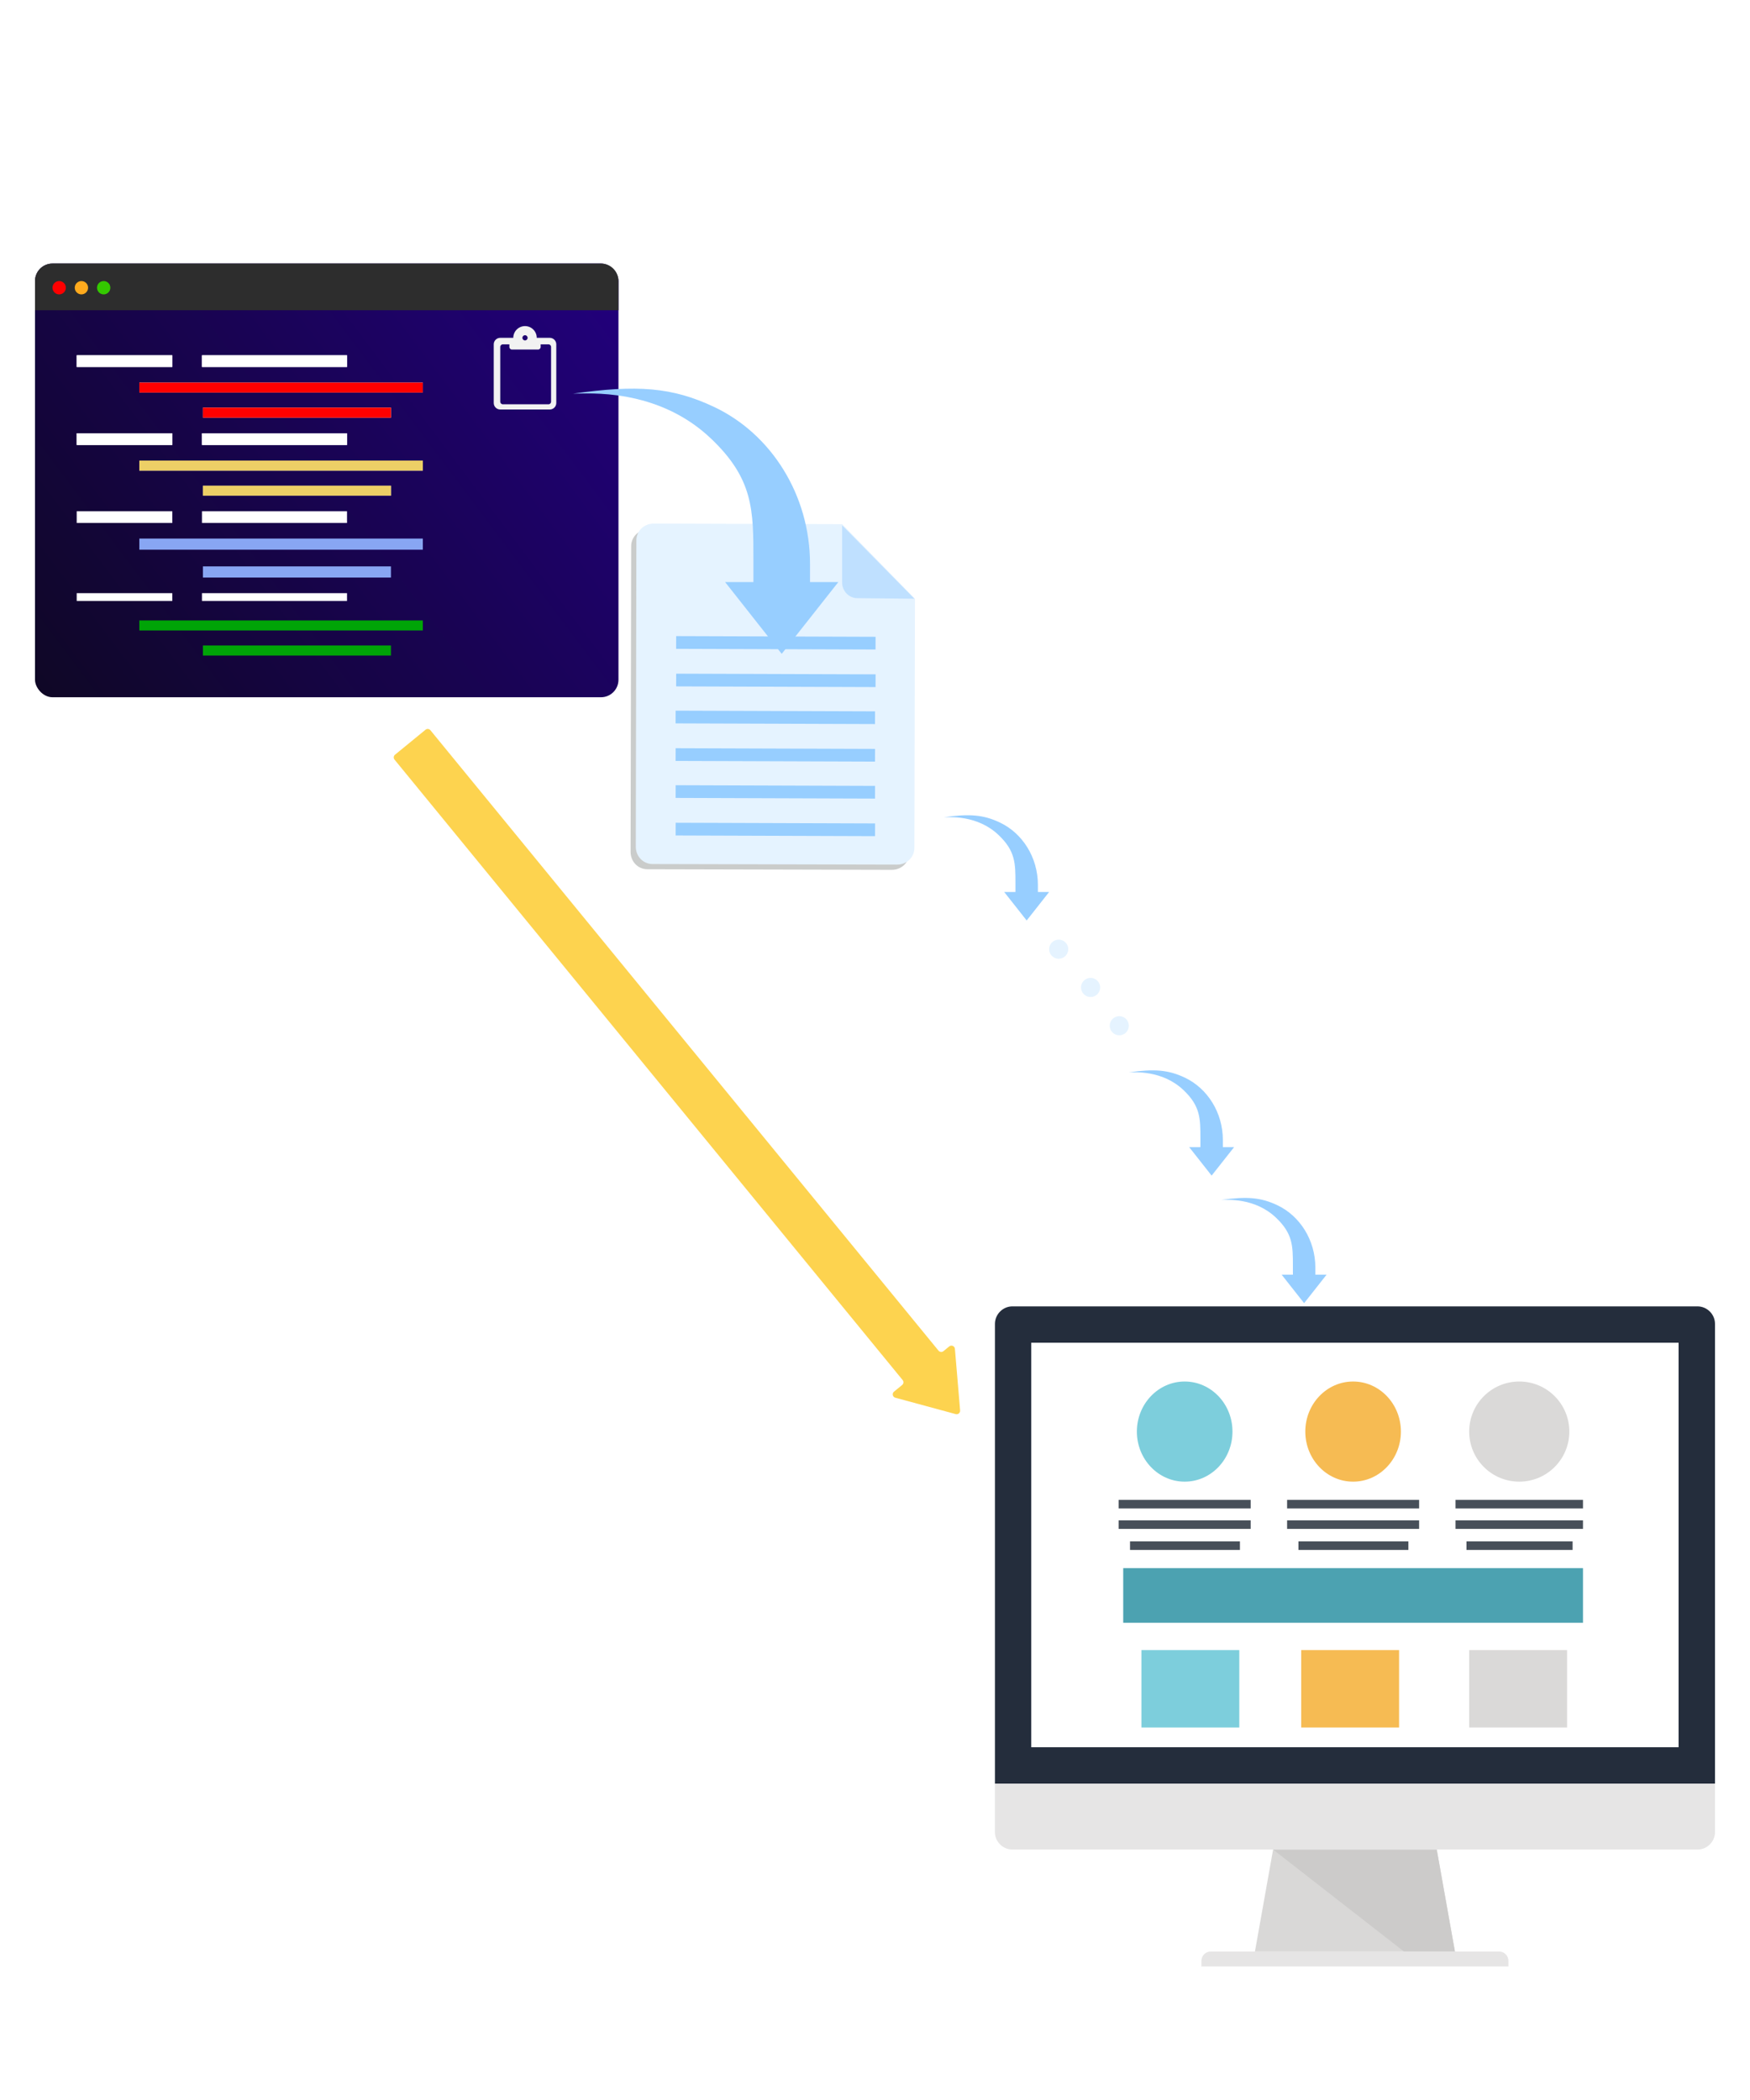 <svg width="500" height="600" viewBox="0 0 500 600" fill="none" xmlns="http://www.w3.org/2000/svg">
<g clip-path="url(#clip0_12756_1324)">
<g clip-path="url(#clip1_12756_1324)">
<path d="M259.937 172.553L259.772 243.731C259.772 246.374 257.625 248.521 254.817 248.521L184.96 248.355C182.317 248.355 180.171 246.209 180.171 243.401L180.336 156.038C180.336 153.395 182.483 151.249 185.29 151.249L239.128 151.414L259.937 172.553Z" fill="#CACCCB"/>
<path d="M261.423 171.066L261.258 242.245C261.258 244.887 259.111 247.034 256.304 247.034L186.446 246.869C183.804 246.869 181.657 244.722 181.657 241.915L181.822 154.386C181.822 151.744 183.969 149.597 186.776 149.597L240.615 149.762L261.423 171.066Z" fill="#E5F3FF"/>
<path d="M244.908 170.901L261.258 171.066L240.615 150.092V166.442C240.615 168.919 242.596 170.901 244.908 170.901Z" fill="#BFE0FF"/>
<path d="M193.19 181.748L193.177 185.381L250.153 185.576L250.166 181.942L193.19 181.748Z" fill="#97CEFF"/>
<path d="M193.195 192.478L193.182 196.111L250.158 196.306L250.171 192.672L193.195 192.478Z" fill="#97CEFF"/>
<path d="M193.036 203.047L193.023 206.68L249.999 206.875L250.012 203.242L193.036 203.047Z" fill="#97CEFF"/>
<path d="M193.041 213.775L193.028 217.408L250.004 217.603L250.017 213.97L193.041 213.775Z" fill="#97CEFF"/>
<path d="M193.044 224.343L193.031 227.976L250.007 228.171L250.019 224.538L193.044 224.343Z" fill="#97CEFF"/>
<path d="M193.049 235.072L193.036 238.706L250.012 238.9L250.024 235.267L193.049 235.072Z" fill="#97CEFF"/>
</g>
<path d="M490 509.609V378.257C490 375.514 487.745 373.247 484.971 373.247H289.27C286.525 373.247 284.268 375.514 284.268 378.257V509.609H490Z" fill="#242D3C"/>
<path d="M294.645 383.639H479.594V499.21H294.645V383.639Z" fill="white"/>
<path d="M415.694 557.577H358.554L363.743 528.445H410.496L415.694 557.577Z" fill="#D9D8D7"/>
<path d="M415.694 557.577L410.496 528.445H363.743L401.132 557.577H415.694Z" fill="#CCCBCA"/>
<path d="M430.976 561.857H343.264V560.252C343.264 559.57 343.507 558.883 344.035 558.358C344.562 557.841 345.262 557.577 345.925 557.577H428.3C428.981 557.577 429.68 557.84 430.205 558.358C430.71 558.883 430.976 559.57 430.976 560.252V561.857ZM490 509.609V523.45C490 526.201 487.737 528.446 484.973 528.446H289.276C286.537 528.446 284.259 526.201 284.259 523.45V509.609H490Z" fill="#E6E5E5"/>
<path d="M338.479 423.331C346.021 423.331 352.135 416.925 352.135 409.024C352.135 401.123 346.021 394.717 338.479 394.717C330.937 394.717 324.823 401.123 324.823 409.024C324.823 416.925 330.937 423.331 338.479 423.331Z" fill="#7DCEDC"/>
<path d="M319.62 428.533H357.338V430.972H319.62V428.533ZM319.62 434.386H357.338V436.825H319.62V434.386ZM322.863 440.401H354.266V442.84H322.863V440.401Z" fill="#474F59"/>
<path d="M386.602 423.331C394.144 423.331 400.258 416.925 400.258 409.024C400.258 401.123 394.144 394.717 386.602 394.717C379.059 394.717 372.945 401.123 372.945 409.024C372.945 416.925 379.059 423.331 386.602 423.331Z" fill="#F6BB53"/>
<path d="M367.743 428.533H405.46V430.972H367.743V428.533ZM367.743 434.386H405.46V436.825H367.743V434.386ZM370.985 440.401H402.388V442.84H370.985V440.401Z" fill="#474F59"/>
<path d="M434.074 423.331C441.975 423.331 448.381 416.925 448.381 409.024C448.381 401.123 441.975 394.717 434.074 394.717C426.172 394.717 419.767 401.123 419.767 409.024C419.767 416.925 426.172 423.331 434.074 423.331Z" fill="#DAD9D8"/>
<path d="M415.865 428.533H452.282V430.972H415.865V428.533ZM415.865 434.386H452.282V436.825H415.865V434.386ZM418.996 440.401H449.316V442.84H418.996V440.401Z" fill="#474F59"/>
<path d="M320.921 448.042H452.282V463.65H320.921V448.042Z" fill="#4CA2B1"/>
<path d="M419.767 471.453H447.73V493.563H419.767V471.453Z" fill="#DAD9D8"/>
<path d="M371.775 471.453H399.738V493.563H371.775V471.453Z" fill="#F6BB53"/>
<path d="M326.123 471.453H354.086V493.563H326.123V471.453Z" fill="#7DCEDC"/>
<g filter="url(#filter0_d_12756_1324)">
<rect x="10" y="75.298" width="166.706" height="123.918" rx="5" fill="url(#paint0_linear_12756_1324)"/>
<path d="M10 80.298C10 77.536 12.239 75.298 15 75.298H171.706C174.467 75.298 176.706 77.536 176.706 80.298V88.634H10V80.298Z" fill="#2D2D2D"/>
<circle cx="16.908" cy="82.206" r="1.907" fill="#FF0000"/>
<circle cx="23.264" cy="82.206" r="1.907" fill="#FFAA1D"/>
<circle cx="29.622" cy="82.206" r="1.907" fill="#34C900"/>
<path fill-rule="evenodd" clip-rule="evenodd" d="M153.354 96.522H157.078C158.106 96.522 158.94 97.355 158.94 98.383V115.139C158.94 116.167 158.106 117.001 157.078 117.001H142.929C141.9 117.001 141.067 116.167 141.067 115.139V98.383C141.067 97.355 141.9 96.522 142.929 96.522H146.652C146.652 94.671 148.152 93.17 150.003 93.17C151.854 93.17 153.354 94.671 153.354 96.522ZM154.471 99.128V98.383H156.706C157.117 98.383 157.45 98.717 157.45 99.128V114.767C157.45 115.178 157.117 115.511 156.706 115.511H143.673C143.262 115.511 142.929 115.178 142.929 114.767V99.128C142.929 98.717 143.262 98.383 143.673 98.383H145.535V99.128C145.535 99.539 145.868 99.873 146.28 99.873H153.727C154.138 99.873 154.471 99.539 154.471 99.128ZM150.748 96.522C150.748 96.933 150.415 97.266 150.003 97.266C149.592 97.266 149.259 96.933 149.259 96.522C149.259 96.11 149.592 95.777 150.003 95.777C150.415 95.777 150.748 96.11 150.748 96.522Z" fill="#F2F2F2"/>
</g>
<path d="M21.915 101.511H49.229V104.854H21.915V101.511Z" fill="white"/>
<path d="M57.706 101.511H99.148V104.854H57.706V101.511Z" fill="white"/>
<path d="M57.973 116.46H111.702V119.338H57.973V116.46ZM39.811 109.311H120.811V112.165H39.811V109.311Z" fill="white"/>
<path d="M21.915 123.794H49.229V127.137H21.915V123.794Z" fill="white"/>
<path d="M57.706 123.795H99.148V127.137H57.706V123.795Z" fill="white"/>
<path d="M57.973 138.772H111.702V141.621H57.973V138.772ZM39.811 131.594H120.811V134.468H39.811V131.594Z" fill="white"/>
<path d="M21.915 101.511H49.229V104.854H21.915V101.511Z" fill="white"/>
<path d="M57.706 101.511H99.148V104.854H57.706V101.511Z" fill="white"/>
<path d="M57.973 116.46H111.702V119.338H57.973V116.46ZM39.811 109.311H120.811V112.165H39.811V109.311Z" fill="#FF0000"/>
<path d="M21.915 123.794H49.229V127.137H21.915V123.794Z" fill="white"/>
<path d="M57.706 123.795H99.148V127.137H57.706V123.795Z" fill="white"/>
<path d="M57.973 138.772H111.702V141.621H57.973V138.772ZM39.811 131.594H120.811V134.468H39.811V131.594Z" fill="#E7BF35" fill-opacity="0.751"/>
<path d="M21.915 146.077H49.229V149.42H21.915V146.077Z" fill="white"/>
<path d="M57.706 146.077H99.148V149.419H57.706V146.077Z" fill="white"/>
<path d="M57.973 161.829H111.702V165.017H57.973V161.829ZM39.811 153.876H120.811V157.059H39.811V153.876Z" fill="#88A6F3"/>
<path d="M21.915 169.474H49.229V171.702H21.915V169.474Z" fill="white"/>
<path d="M57.706 169.474H99.148V171.702H57.706V169.474Z" fill="white"/>
<path d="M57.973 184.433H111.702V187.301H57.973V184.433ZM39.811 177.273H120.811V180.13H39.811V177.273Z" fill="#00A407"/>
<path d="M231.435 161.179C231.435 141.365 220.316 124.011 204.141 116.321C192.011 110.553 181.902 109.913 163.706 112.476C167.749 112.476 187.771 110.688 203.13 125.293C215.261 136.828 215.261 145.74 215.261 159.898V166.306H207.174L223.348 186.812L239.522 166.306H231.435V161.179Z" fill="#97CEFF"/>
<path d="M296.542 252.825C296.542 244.962 292.132 238.075 285.717 235.023C280.906 232.734 276.897 232.48 269.681 233.497C271.284 233.497 279.225 232.788 285.316 238.584C290.127 243.161 290.127 246.698 290.127 252.316V254.859H286.92L293.334 262.997L299.749 254.859H296.542V252.825Z" fill="#97CEFF"/>
<path d="M349.389 325.717C349.389 317.854 344.979 310.967 338.564 307.916C333.753 305.627 329.744 305.373 322.528 306.39C324.132 306.39 332.072 305.68 338.163 311.476C342.974 316.054 342.974 319.591 342.974 325.209V327.752H339.767L346.182 335.89L352.596 327.752H349.389V325.717Z" fill="#97CEFF"/>
<path d="M375.813 362.164C375.813 354.3 371.403 347.414 364.988 344.362C360.177 342.073 356.168 341.819 348.952 342.836C350.555 342.836 358.496 342.127 364.587 347.922C369.398 352.5 369.398 356.037 369.398 361.655V364.198H366.191L372.605 372.336L379.02 364.198H375.813V362.164Z" fill="#97CEFF"/>
<path d="M155.752 60.532H159.761C159.705 62.038 159.402 63.31 158.851 64.347C158.3 65.376 157.515 66.157 156.496 66.689C155.485 67.222 154.264 67.488 152.831 67.488C151.72 67.488 150.733 67.305 149.869 66.937C149.006 66.561 148.271 66.01 147.665 65.284C147.059 64.559 146.6 63.663 146.288 62.598C145.985 61.523 145.833 60.288 145.833 58.892V55.489C145.833 54.093 145.994 52.858 146.315 51.784C146.646 50.709 147.114 49.809 147.72 49.084C148.336 48.349 149.075 47.798 149.938 47.431C150.811 47.054 151.793 46.866 152.886 46.866C154.347 46.866 155.568 47.141 156.551 47.692C157.533 48.243 158.291 49.047 158.824 50.103C159.366 51.15 159.692 52.431 159.802 53.947H155.779C155.752 52.992 155.642 52.243 155.449 51.701C155.265 51.15 154.971 50.764 154.567 50.544C154.163 50.314 153.603 50.2 152.886 50.2C152.354 50.2 151.894 50.296 151.509 50.489C151.123 50.672 150.806 50.971 150.558 51.384C150.31 51.797 150.127 52.339 150.007 53.01C149.897 53.68 149.842 54.498 149.842 55.462V58.892C149.842 59.838 149.892 60.646 149.993 61.317C150.094 61.978 150.255 62.52 150.476 62.942C150.696 63.365 150.994 63.672 151.371 63.865C151.757 64.058 152.243 64.155 152.831 64.155C153.511 64.155 154.057 64.054 154.471 63.852C154.893 63.65 155.205 63.287 155.407 62.763C155.609 62.24 155.724 61.496 155.752 60.532Z" fill="white"/>
<path d="M161.225 60.27V59.264C161.225 58.098 161.362 57.065 161.638 56.164C161.923 55.264 162.327 54.511 162.85 53.905C163.374 53.29 164.003 52.826 164.738 52.514C165.481 52.193 166.313 52.032 167.231 52.032C168.159 52.032 168.99 52.193 169.724 52.514C170.468 52.826 171.102 53.29 171.626 53.905C172.158 54.511 172.567 55.264 172.852 56.164C173.136 57.065 173.279 58.098 173.279 59.264V60.27C173.279 61.427 173.136 62.456 172.852 63.356C172.567 64.256 172.158 65.013 171.626 65.629C171.102 66.244 170.473 66.708 169.738 67.02C169.004 67.332 168.177 67.488 167.259 67.488C166.34 67.488 165.509 67.332 164.765 67.02C164.03 66.708 163.397 66.244 162.864 65.629C162.331 65.013 161.923 64.256 161.638 63.356C161.362 62.456 161.225 61.427 161.225 60.27ZM165.082 59.264V60.27C165.082 60.959 165.128 61.556 165.22 62.061C165.321 62.566 165.463 62.984 165.647 63.314C165.84 63.645 166.069 63.888 166.336 64.044C166.602 64.201 166.91 64.279 167.259 64.279C167.608 64.279 167.92 64.201 168.195 64.044C168.471 63.888 168.696 63.645 168.87 63.314C169.054 62.984 169.187 62.566 169.27 62.061C169.362 61.556 169.408 60.959 169.408 60.27V59.264C169.408 58.594 169.357 58.006 169.256 57.501C169.155 56.986 169.013 56.569 168.829 56.247C168.645 55.917 168.416 55.669 168.14 55.503C167.874 55.329 167.571 55.242 167.231 55.242C166.891 55.242 166.588 55.329 166.322 55.503C166.065 55.669 165.84 55.917 165.647 56.247C165.463 56.569 165.321 56.986 165.22 57.501C165.128 58.006 165.082 58.594 165.082 59.264Z" fill="white"/>
<path d="M179.151 55.173V72.944H175.308V52.307H178.862L179.151 55.173ZM186.893 59.25V60.242C186.893 61.409 186.792 62.442 186.59 63.342C186.388 64.233 186.085 64.99 185.681 65.615C185.286 66.23 184.79 66.699 184.193 67.02C183.596 67.332 182.898 67.488 182.099 67.488C181.355 67.488 180.712 67.314 180.171 66.965C179.638 66.607 179.188 66.115 178.821 65.491C178.453 64.866 178.159 64.136 177.939 63.3C177.718 62.465 177.549 61.569 177.429 60.614V59.071C177.539 58.052 177.7 57.115 177.911 56.261C178.123 55.398 178.412 54.649 178.779 54.016C179.156 53.382 179.61 52.895 180.143 52.555C180.685 52.206 181.328 52.032 182.072 52.032C182.88 52.032 183.582 52.179 184.179 52.473C184.786 52.767 185.286 53.212 185.681 53.809C186.085 54.397 186.388 55.145 186.59 56.054C186.792 56.964 186.893 58.029 186.893 59.25ZM183.036 60.242V59.25C183.036 58.534 182.995 57.923 182.912 57.418C182.839 56.913 182.719 56.5 182.554 56.178C182.389 55.857 182.173 55.623 181.906 55.476C181.64 55.329 181.314 55.255 180.928 55.255C180.552 55.255 180.221 55.329 179.936 55.476C179.661 55.623 179.436 55.839 179.261 56.123C179.087 56.399 178.954 56.739 178.862 57.143C178.77 57.538 178.719 57.988 178.71 58.493V61.193C178.729 61.79 178.807 62.318 178.945 62.777C179.091 63.236 179.326 63.604 179.647 63.879C179.969 64.145 180.405 64.279 180.956 64.279C181.351 64.279 181.677 64.196 181.934 64.031C182.2 63.865 182.416 63.617 182.581 63.287C182.747 62.956 182.861 62.538 182.926 62.033C182.999 61.528 183.036 60.931 183.036 60.242Z" fill="white"/>
<path d="M192.421 65.505L195.535 52.307H199.557L194.653 69.445C194.543 69.821 194.391 70.225 194.198 70.657C194.006 71.098 193.748 71.511 193.427 71.897C193.115 72.292 192.72 72.613 192.242 72.861C191.765 73.109 191.191 73.233 190.52 73.233C190.18 73.233 189.905 73.21 189.694 73.164C189.492 73.127 189.234 73.063 188.922 72.971V69.968C189.005 69.968 189.083 69.968 189.156 69.968C189.239 69.977 189.317 69.982 189.391 69.982C189.822 69.982 190.167 69.922 190.424 69.803C190.681 69.693 190.888 69.518 191.044 69.279C191.209 69.04 191.347 68.742 191.457 68.384L192.421 65.505ZM191.622 52.307L193.937 62.998L194.46 67.351L191.857 67.599L187.49 52.307H191.622Z" fill="white"/>
<line x1="192.028" y1="47.464" x2="192.028" y2="39" stroke="white"/>
<line x1="200.563" y1="48.617" x2="204.795" y2="41.564" stroke="white"/>
<line x1="205.038" y1="54.053" x2="212.092" y2="51.231" stroke="white"/>
<path d="M245.62 129.953H241.378V126.494H245.62C246.209 126.494 246.688 126.361 247.058 126.095C247.438 125.829 247.713 125.464 247.884 124.999C248.055 124.524 248.14 123.993 248.14 123.404C248.14 122.806 248.05 122.251 247.87 121.739C247.699 121.217 247.428 120.794 247.058 120.471C246.698 120.149 246.218 119.987 245.62 119.987H242.716V137.257H238.559V116.528H245.62C247.016 116.528 248.216 116.822 249.222 117.411C250.228 117.999 250.997 118.81 251.529 119.845C252.07 120.87 252.34 122.047 252.34 123.376C252.34 124.714 252.07 125.877 251.529 126.864C250.997 127.841 250.228 128.601 249.222 129.142C248.216 129.683 247.016 129.953 245.62 129.953Z" fill="white"/>
<path d="M261.114 133.712V126.593C261.114 126.128 261.057 125.758 260.943 125.483C260.839 125.208 260.677 125.008 260.459 124.885C260.25 124.752 259.994 124.686 259.69 124.686C259.349 124.686 259.064 124.757 258.836 124.899C258.608 125.041 258.437 125.246 258.324 125.511C258.219 125.777 258.167 126.095 258.167 126.465H254.166C254.166 125.801 254.295 125.174 254.551 124.586C254.807 123.988 255.182 123.466 255.676 123.02C256.179 122.564 256.777 122.208 257.469 121.952C258.162 121.696 258.941 121.568 259.804 121.568C260.829 121.568 261.74 121.743 262.538 122.094C263.335 122.436 263.966 122.982 264.431 123.732C264.896 124.482 265.129 125.454 265.129 126.65V133.512C265.129 134.376 265.172 135.078 265.257 135.619C265.352 136.16 265.489 136.626 265.67 137.015V137.257H261.655C261.475 136.83 261.337 136.298 261.242 135.662C261.157 135.017 261.114 134.367 261.114 133.712ZM261.598 127.846L261.612 130.238H260.146C259.766 130.238 259.434 130.3 259.149 130.423C258.874 130.546 258.642 130.722 258.452 130.95C258.262 131.168 258.12 131.424 258.025 131.719C257.939 132.013 257.896 132.326 257.896 132.658C257.896 133.028 257.949 133.342 258.053 133.598C258.157 133.854 258.314 134.049 258.523 134.182C258.732 134.314 258.978 134.381 259.263 134.381C259.7 134.381 260.079 134.291 260.402 134.11C260.725 133.93 260.962 133.712 261.114 133.455C261.275 133.199 261.328 132.962 261.271 132.744L262.182 134.295C262.068 134.647 261.911 135.012 261.712 135.392C261.522 135.771 261.28 136.123 260.986 136.445C260.692 136.768 260.326 137.034 259.89 137.242C259.463 137.442 258.955 137.541 258.366 137.541C257.541 137.541 256.786 137.352 256.103 136.972C255.419 136.592 254.878 136.061 254.48 135.377C254.09 134.694 253.896 133.883 253.896 132.943C253.896 132.165 254.019 131.462 254.266 130.836C254.522 130.2 254.902 129.664 255.405 129.227C255.908 128.781 256.544 128.439 257.313 128.202C258.082 127.965 258.983 127.846 260.018 127.846H261.598Z" fill="white"/>
<path d="M274.472 133.1C274.472 132.834 274.382 132.597 274.202 132.388C274.021 132.179 273.737 131.965 273.347 131.747C272.958 131.519 272.441 131.268 271.796 130.992C271.093 130.708 270.472 130.414 269.931 130.11C269.39 129.806 268.929 129.469 268.55 129.099C268.179 128.729 267.899 128.306 267.71 127.832C267.52 127.357 267.425 126.816 267.425 126.209C267.425 125.554 267.544 124.951 267.781 124.401C268.028 123.841 268.379 123.352 268.834 122.934C269.29 122.507 269.845 122.175 270.5 121.938C271.164 121.691 271.91 121.568 272.735 121.568C273.893 121.568 274.885 121.772 275.711 122.18C276.546 122.579 277.187 123.138 277.633 123.86C278.079 124.581 278.302 125.421 278.302 126.38H274.316C274.316 126.038 274.263 125.734 274.159 125.469C274.055 125.193 273.884 124.98 273.646 124.828C273.419 124.676 273.11 124.6 272.721 124.6C272.436 124.6 272.18 124.662 271.952 124.785C271.734 124.909 271.558 125.075 271.425 125.284C271.302 125.483 271.24 125.72 271.24 125.995C271.24 126.204 271.283 126.389 271.369 126.551C271.463 126.712 271.611 126.869 271.81 127.02C272.009 127.172 272.275 127.334 272.607 127.504C272.949 127.666 273.366 127.846 273.86 128.045C274.885 128.425 275.725 128.833 276.38 129.27C277.044 129.706 277.538 130.219 277.861 130.807C278.183 131.386 278.345 132.103 278.345 132.957C278.345 133.641 278.212 134.262 277.946 134.822C277.69 135.382 277.315 135.866 276.821 136.274C276.328 136.683 275.735 136.996 275.042 137.214C274.358 137.432 273.594 137.541 272.75 137.541C271.506 137.541 270.457 137.295 269.603 136.801C268.749 136.308 268.104 135.676 267.667 134.908C267.23 134.129 267.012 133.323 267.012 132.487H270.799C270.818 133 270.913 133.403 271.084 133.698C271.264 133.982 271.506 134.182 271.81 134.295C272.114 134.409 272.451 134.466 272.821 134.466C273.191 134.466 273.495 134.419 273.732 134.324C273.979 134.22 274.164 134.063 274.287 133.854C274.41 133.636 274.472 133.384 274.472 133.1Z" fill="white"/>
<path d="M287.161 121.852V124.856H279.302V121.852H287.161ZM281.111 118.051H285.083V132.559C285.083 132.986 285.125 133.313 285.211 133.541C285.296 133.769 285.424 133.93 285.595 134.025C285.776 134.11 286.013 134.153 286.307 134.153C286.506 134.153 286.691 134.144 286.862 134.125C287.033 134.096 287.161 134.068 287.247 134.039V137.157C286.933 137.28 286.601 137.375 286.25 137.442C285.908 137.508 285.5 137.541 285.026 137.541C284.228 137.541 283.536 137.39 282.947 137.086C282.368 136.782 281.917 136.298 281.595 135.634C281.272 134.96 281.111 134.077 281.111 132.986V118.051Z" fill="white"/>
<path d="M295.152 137.541C294.099 137.541 293.164 137.38 292.347 137.057C291.541 136.735 290.857 136.27 290.297 135.662C289.737 135.045 289.31 134.3 289.016 133.427C288.722 132.554 288.575 131.557 288.575 130.437V129.17C288.575 127.917 288.717 126.821 289.002 125.881C289.287 124.932 289.69 124.135 290.212 123.49C290.734 122.844 291.375 122.365 292.134 122.052C292.903 121.729 293.771 121.568 294.739 121.568C295.707 121.568 296.557 121.729 297.288 122.052C298.028 122.365 298.64 122.84 299.124 123.475C299.608 124.102 299.974 124.88 300.22 125.81C300.467 126.74 300.591 127.822 300.591 129.056V130.879H290.269V128.074H296.675V127.718C296.675 127.092 296.609 126.57 296.476 126.152C296.343 125.725 296.134 125.407 295.85 125.198C295.565 124.989 295.185 124.885 294.711 124.885C294.312 124.885 293.975 124.966 293.7 125.127C293.425 125.288 293.206 125.54 293.045 125.881C292.884 126.223 292.765 126.669 292.689 127.22C292.613 127.761 292.575 128.411 292.575 129.17V130.437C292.575 131.149 292.637 131.747 292.76 132.231C292.884 132.706 293.064 133.095 293.301 133.399C293.548 133.693 293.847 133.906 294.198 134.039C294.549 134.163 294.958 134.224 295.423 134.224C296.125 134.224 296.756 134.101 297.316 133.854C297.886 133.598 298.37 133.251 298.768 132.815L300.363 135.235C300.088 135.596 299.708 135.956 299.224 136.317C298.74 136.678 298.161 136.972 297.487 137.2C296.813 137.428 296.035 137.541 295.152 137.541Z" fill="white"/>
<circle cx="302.482" cy="271.197" r="2.733" fill="#E5F3FF"/>
<circle cx="311.594" cy="282.131" r="2.733" fill="#E5F3FF"/>
<circle cx="319.794" cy="293.065" r="2.733" fill="#E5F3FF"/>
<path d="M380.013 307.872L383.174 317.211L386.306 307.872H390.847L385.266 321.069V328.6H381.066V321.069L375.486 307.872H380.013Z" fill="white"/>
<path d="M390.737 321.425V320.386C390.737 319.18 390.88 318.113 391.164 317.182C391.459 316.252 391.876 315.474 392.417 314.848C392.958 314.212 393.608 313.732 394.368 313.41C395.137 313.078 395.995 312.911 396.945 312.911C397.903 312.911 398.762 313.078 399.521 313.41C400.29 313.732 400.945 314.212 401.486 314.848C402.037 315.474 402.459 316.252 402.753 317.182C403.047 318.113 403.195 319.18 403.195 320.386V321.425C403.195 322.621 403.047 323.684 402.753 324.614C402.459 325.544 402.037 326.327 401.486 326.963C400.945 327.599 400.295 328.078 399.536 328.401C398.776 328.724 397.922 328.885 396.973 328.885C396.024 328.885 395.165 328.724 394.396 328.401C393.637 328.078 392.982 327.599 392.431 326.963C391.881 326.327 391.459 325.544 391.164 324.614C390.88 323.684 390.737 322.621 390.737 321.425ZM394.724 320.386V321.425C394.724 322.137 394.771 322.754 394.866 323.276C394.97 323.798 395.118 324.23 395.307 324.571C395.507 324.913 395.744 325.165 396.019 325.326C396.294 325.487 396.612 325.568 396.973 325.568C397.334 325.568 397.656 325.487 397.941 325.326C398.226 325.165 398.458 324.913 398.639 324.571C398.829 324.23 398.966 323.798 399.052 323.276C399.147 322.754 399.194 322.137 399.194 321.425V320.386C399.194 319.693 399.142 319.085 399.037 318.563C398.933 318.032 398.786 317.6 398.596 317.268C398.406 316.926 398.169 316.67 397.884 316.499C397.609 316.319 397.296 316.229 396.945 316.229C396.593 316.229 396.28 316.319 396.005 316.499C395.739 316.67 395.507 316.926 395.307 317.268C395.118 317.6 394.97 318.032 394.866 318.563C394.771 319.085 394.724 319.693 394.724 320.386Z" fill="white"/>
<path d="M412.723 324.899V313.196H416.724V328.6H412.965L412.723 324.899ZM413.179 321.724L414.289 321.696C414.289 322.73 414.189 323.689 413.99 324.571C413.791 325.445 413.492 326.204 413.093 326.849C412.695 327.495 412.196 327.998 411.598 328.358C411 328.71 410.293 328.885 409.477 328.885C408.851 328.885 408.272 328.781 407.74 328.572C407.218 328.354 406.767 328.017 406.388 327.561C406.008 327.096 405.709 326.503 405.491 325.782C405.282 325.051 405.177 324.173 405.177 323.148V313.196H409.178V323.19C409.178 323.608 409.216 323.969 409.292 324.272C409.368 324.567 409.472 324.809 409.605 324.999C409.738 325.188 409.895 325.326 410.075 325.411C410.255 325.487 410.459 325.525 410.687 325.525C411.314 325.525 411.807 325.364 412.168 325.041C412.538 324.709 412.799 324.258 412.951 323.689C413.103 323.11 413.179 322.455 413.179 321.724Z" fill="white"/>
<path d="M423.177 316.627V328.6H419.191V313.196H422.949L423.177 316.627ZM426.807 313.082L426.75 317.054C426.57 317.016 426.352 316.988 426.095 316.969C425.849 316.95 425.63 316.94 425.441 316.94C424.994 316.94 424.615 317.012 424.302 317.154C423.988 317.287 423.727 317.491 423.519 317.766C423.319 318.032 423.167 318.364 423.063 318.763C422.959 319.161 422.897 319.612 422.878 320.115L422.123 319.831C422.123 318.824 422.199 317.904 422.351 317.069C422.512 316.224 422.75 315.493 423.063 314.876C423.376 314.25 423.751 313.766 424.188 313.424C424.634 313.082 425.137 312.911 425.697 312.911C425.887 312.911 426.086 312.93 426.295 312.968C426.513 312.997 426.684 313.035 426.807 313.082Z" fill="white"/>
<path d="M434.233 321.425V320.386C434.233 319.18 434.375 318.113 434.66 317.182C434.954 316.252 435.372 315.474 435.913 314.848C436.454 314.212 437.104 313.732 437.863 313.41C438.632 313.078 439.491 312.911 440.44 312.911C441.399 312.911 442.258 313.078 443.017 313.41C443.786 313.732 444.441 314.212 444.982 314.848C445.532 315.474 445.954 316.252 446.249 317.182C446.543 318.113 446.69 319.18 446.69 320.386V321.425C446.69 322.621 446.543 323.684 446.249 324.614C445.954 325.544 445.532 326.327 444.982 326.963C444.441 327.599 443.79 328.078 443.031 328.401C442.272 328.724 441.418 328.885 440.468 328.885C439.519 328.885 438.66 328.724 437.892 328.401C437.132 328.078 436.477 327.599 435.927 326.963C435.376 326.327 434.954 325.544 434.66 324.614C434.375 323.684 434.233 322.621 434.233 321.425ZM438.219 320.386V321.425C438.219 322.137 438.266 322.754 438.361 323.276C438.466 323.798 438.613 324.23 438.803 324.571C439.002 324.913 439.239 325.165 439.515 325.326C439.79 325.487 440.108 325.568 440.468 325.568C440.829 325.568 441.152 325.487 441.437 325.326C441.721 325.165 441.954 324.913 442.134 324.571C442.324 324.23 442.462 323.798 442.547 323.276C442.642 322.754 442.689 322.137 442.689 321.425V320.386C442.689 319.693 442.637 319.085 442.533 318.563C442.428 318.032 442.281 317.6 442.091 317.268C441.902 316.926 441.664 316.67 441.38 316.499C441.104 316.319 440.791 316.229 440.44 316.229C440.089 316.229 439.776 316.319 439.5 316.499C439.235 316.67 439.002 316.926 438.803 317.268C438.613 317.6 438.466 318.032 438.361 318.563C438.266 319.085 438.219 319.693 438.219 320.386Z" fill="white"/>
<path d="M452.389 324.543L455.079 313.196H457.585L456.973 317.809L454.325 328.6H452.232L452.389 324.543ZM451.62 313.196L453.456 324.514L453.442 328.6H450.993L447.79 313.196H451.62ZM459.607 324.329L461.386 313.196H465.245L462.027 328.6H459.578L459.607 324.329ZM457.927 313.196L460.618 324.458L460.803 328.6H458.71L456.062 317.837L455.464 313.196H457.927Z" fill="white"/>
<path d="M470.73 316.485V328.6H466.729V313.196H470.473L470.73 316.485ZM470.132 320.372L469.064 320.4C469.045 319.242 469.154 318.203 469.391 317.282C469.638 316.362 469.985 315.578 470.431 314.933C470.886 314.278 471.427 313.78 472.054 313.438C472.69 313.087 473.397 312.911 474.175 312.911C474.773 312.911 475.319 313.016 475.812 313.225C476.315 313.433 476.747 313.766 477.108 314.221C477.469 314.677 477.749 315.284 477.948 316.044C478.147 316.793 478.247 317.714 478.247 318.806V328.6H474.246V318.777C474.246 318.113 474.18 317.6 474.047 317.239C473.914 316.869 473.715 316.613 473.449 316.471C473.183 316.319 472.851 316.243 472.452 316.243C472.073 316.243 471.736 316.352 471.442 316.57C471.147 316.779 470.901 317.069 470.701 317.439C470.511 317.809 470.364 318.246 470.26 318.749C470.165 319.252 470.122 319.793 470.132 320.372Z" fill="white"/>
<path d="M390.756 359.167L393.446 347.82H395.952L395.34 352.433L392.692 363.225H390.599L390.756 359.167ZM389.987 347.82L391.823 359.139L391.809 363.225H389.36L386.157 347.82H389.987ZM397.974 358.953L399.753 347.82H403.611L400.394 363.225H397.945L397.974 358.953ZM396.294 347.82L398.984 359.082L399.17 363.225H397.077L394.429 352.461L393.831 347.82H396.294Z" fill="white"/>
<path d="M411.389 363.509C410.335 363.509 409.4 363.348 408.584 363.025C407.777 362.703 407.094 362.237 406.534 361.63C405.974 361.013 405.547 360.268 405.253 359.395C404.958 358.522 404.811 357.525 404.811 356.405V355.138C404.811 353.885 404.954 352.789 405.238 351.849C405.523 350.9 405.927 350.103 406.449 349.457C406.971 348.812 407.611 348.333 408.371 348.02C409.139 347.697 410.008 347.536 410.976 347.536C411.944 347.536 412.793 347.697 413.524 348.02C414.265 348.333 414.877 348.807 415.361 349.443C415.845 350.07 416.21 350.848 416.457 351.778C416.704 352.708 416.827 353.79 416.827 355.024V356.846H406.506V354.042H412.912V353.686C412.912 353.059 412.846 352.537 412.713 352.12C412.58 351.693 412.371 351.375 412.086 351.166C411.802 350.957 411.422 350.853 410.947 350.853C410.549 350.853 410.212 350.933 409.937 351.095C409.661 351.256 409.443 351.508 409.282 351.849C409.12 352.191 409.002 352.637 408.926 353.188C408.85 353.729 408.812 354.379 408.812 355.138V356.405C408.812 357.117 408.874 357.715 408.997 358.199C409.12 358.674 409.301 359.063 409.538 359.366C409.785 359.661 410.084 359.874 410.435 360.007C410.786 360.13 411.194 360.192 411.659 360.192C412.362 360.192 412.993 360.069 413.553 359.822C414.122 359.566 414.606 359.219 415.005 358.783L416.599 361.203C416.324 361.564 415.945 361.924 415.46 362.285C414.976 362.646 414.397 362.94 413.724 363.168C413.05 363.395 412.271 363.509 411.389 363.509Z" fill="white"/>
<path d="M418.71 341.357H422.683V359.651L422.398 363.225H418.71V341.357ZM430.684 355.01V356.021C430.684 357.274 430.584 358.365 430.385 359.295C430.195 360.225 429.896 361.004 429.488 361.63C429.089 362.256 428.577 362.726 427.95 363.039C427.324 363.353 426.583 363.509 425.729 363.509C424.96 363.509 424.301 363.329 423.75 362.968C423.2 362.598 422.735 362.09 422.355 361.445C421.985 360.79 421.681 360.026 421.444 359.153C421.216 358.27 421.05 357.307 420.946 356.263V354.768C421.041 353.743 421.202 352.789 421.43 351.906C421.667 351.024 421.971 350.26 422.341 349.614C422.711 348.959 423.171 348.451 423.722 348.091C424.282 347.721 424.941 347.536 425.701 347.536C426.574 347.536 427.324 347.697 427.95 348.02C428.577 348.333 429.089 348.803 429.488 349.429C429.896 350.055 430.195 350.838 430.385 351.778C430.584 352.708 430.684 353.786 430.684 355.01ZM426.712 356.021V355.01C426.712 354.298 426.683 353.686 426.626 353.173C426.569 352.661 426.465 352.234 426.313 351.892C426.161 351.55 425.943 351.294 425.658 351.123C425.383 350.952 425.017 350.867 424.562 350.867C424.154 350.867 423.812 350.948 423.537 351.109C423.262 351.261 423.024 351.489 422.825 351.792C422.635 352.087 422.493 352.438 422.398 352.846C422.312 353.245 422.265 353.686 422.255 354.17V356.861C422.265 357.516 422.346 358.095 422.498 358.598C422.649 359.101 422.891 359.49 423.224 359.765C423.565 360.04 424.021 360.178 424.59 360.178C425.036 360.178 425.397 360.102 425.672 359.95C425.948 359.798 426.161 359.556 426.313 359.224C426.474 358.892 426.579 358.465 426.626 357.943C426.683 357.411 426.712 356.771 426.712 356.021Z" fill="white"/>
<path d="M445.769 359.68V352.561C445.769 352.096 445.712 351.726 445.598 351.451C445.493 351.175 445.332 350.976 445.114 350.853C444.905 350.72 444.649 350.653 444.345 350.653C444.003 350.653 443.718 350.725 443.491 350.867C443.263 351.009 443.092 351.213 442.978 351.479C442.874 351.745 442.821 352.063 442.821 352.433H438.821C438.821 351.769 438.949 351.142 439.205 350.554C439.462 349.956 439.836 349.434 440.33 348.988C440.833 348.532 441.431 348.176 442.124 347.92C442.817 347.664 443.595 347.536 444.459 347.536C445.484 347.536 446.395 347.711 447.192 348.062C447.989 348.404 448.621 348.95 449.086 349.7C449.551 350.449 449.783 351.422 449.783 352.618V359.48C449.783 360.344 449.826 361.046 449.911 361.587C450.006 362.128 450.144 362.593 450.324 362.983V363.225H446.31C446.129 362.797 445.992 362.266 445.897 361.63C445.811 360.985 445.769 360.334 445.769 359.68ZM446.253 353.814L446.267 356.206H444.8C444.421 356.206 444.089 356.267 443.804 356.391C443.529 356.514 443.296 356.69 443.106 356.918C442.916 357.136 442.774 357.392 442.679 357.686C442.594 357.981 442.551 358.294 442.551 358.626C442.551 358.996 442.603 359.309 442.708 359.566C442.812 359.822 442.969 360.017 443.177 360.149C443.386 360.282 443.633 360.349 443.918 360.349C444.354 360.349 444.734 360.259 445.057 360.078C445.379 359.898 445.617 359.68 445.769 359.423C445.93 359.167 445.982 358.93 445.925 358.711L446.836 360.263C446.722 360.614 446.566 360.98 446.366 361.36C446.177 361.739 445.935 362.09 445.64 362.413C445.346 362.736 444.981 363.002 444.544 363.21C444.117 363.41 443.609 363.509 443.021 363.509C442.195 363.509 441.441 363.319 440.757 362.94C440.074 362.56 439.533 362.029 439.134 361.345C438.745 360.662 438.55 359.85 438.55 358.911C438.55 358.133 438.674 357.43 438.921 356.804C439.177 356.168 439.557 355.632 440.06 355.195C440.563 354.749 441.198 354.407 441.967 354.17C442.736 353.933 443.638 353.814 444.672 353.814H446.253Z" fill="white"/>
<path d="M456.279 350.782V369.147H452.307V347.82H455.98L456.279 350.782ZM464.28 354.996V356.021C464.28 357.226 464.176 358.294 463.967 359.224C463.758 360.145 463.445 360.928 463.028 361.573C462.619 362.209 462.107 362.693 461.49 363.025C460.873 363.348 460.152 363.509 459.326 363.509C458.557 363.509 457.893 363.329 457.333 362.968C456.782 362.598 456.317 362.09 455.938 361.445C455.558 360.8 455.254 360.045 455.026 359.181C454.799 358.318 454.623 357.392 454.5 356.405V354.811C454.614 353.757 454.78 352.789 454.998 351.906C455.216 351.014 455.515 350.241 455.895 349.586C456.284 348.931 456.754 348.428 457.304 348.077C457.864 347.716 458.529 347.536 459.298 347.536C460.133 347.536 460.859 347.687 461.476 347.991C462.102 348.295 462.619 348.755 463.028 349.372C463.445 349.98 463.758 350.753 463.967 351.693C464.176 352.632 464.28 353.733 464.28 354.996ZM460.294 356.021V354.996C460.294 354.255 460.251 353.624 460.166 353.102C460.09 352.58 459.967 352.153 459.796 351.821C459.625 351.489 459.402 351.247 459.127 351.095C458.851 350.943 458.515 350.867 458.116 350.867C457.727 350.867 457.385 350.943 457.091 351.095C456.806 351.247 456.574 351.47 456.393 351.764C456.213 352.049 456.075 352.4 455.98 352.817C455.885 353.226 455.833 353.691 455.824 354.213V357.003C455.843 357.62 455.923 358.166 456.066 358.64C456.218 359.115 456.46 359.494 456.792 359.779C457.124 360.054 457.575 360.192 458.144 360.192C458.552 360.192 458.889 360.107 459.155 359.936C459.43 359.765 459.653 359.509 459.824 359.167C459.995 358.825 460.114 358.394 460.18 357.871C460.256 357.349 460.294 356.733 460.294 356.021Z" fill="white"/>
<path d="M470.278 350.782V369.147H466.306V347.82H469.979L470.278 350.782ZM478.279 354.996V356.021C478.279 357.226 478.175 358.294 477.966 359.224C477.757 360.145 477.444 360.928 477.026 361.573C476.618 362.209 476.106 362.693 475.489 363.025C474.872 363.348 474.151 363.509 473.325 363.509C472.556 363.509 471.892 363.329 471.332 362.968C470.781 362.598 470.316 362.09 469.936 361.445C469.557 360.8 469.253 360.045 469.025 359.181C468.798 358.318 468.622 357.392 468.499 356.405V354.811C468.612 353.757 468.779 352.789 468.997 351.906C469.215 351.014 469.514 350.241 469.894 349.586C470.283 348.931 470.753 348.428 471.303 348.077C471.863 347.716 472.528 347.536 473.296 347.536C474.132 347.536 474.858 347.687 475.475 347.991C476.101 348.295 476.618 348.755 477.026 349.372C477.444 349.98 477.757 350.753 477.966 351.693C478.175 352.632 478.279 353.733 478.279 354.996ZM474.293 356.021V354.996C474.293 354.255 474.25 353.624 474.165 353.102C474.089 352.58 473.966 352.153 473.795 351.821C473.624 351.489 473.401 351.247 473.126 351.095C472.85 350.943 472.513 350.867 472.115 350.867C471.726 350.867 471.384 350.943 471.09 351.095C470.805 351.247 470.572 351.47 470.392 351.764C470.212 352.049 470.074 352.4 469.979 352.817C469.884 353.226 469.832 353.691 469.823 354.213V357.003C469.842 357.62 469.922 358.166 470.065 358.64C470.216 359.115 470.458 359.494 470.791 359.779C471.123 360.054 471.574 360.192 472.143 360.192C472.551 360.192 472.888 360.107 473.154 359.936C473.429 359.765 473.652 359.509 473.823 359.167C473.994 358.825 474.113 358.394 474.179 357.871C474.255 357.349 474.293 356.733 474.293 356.021Z" fill="white"/>
<path d="M24.84 405.014V408.782H14.983V405.014H24.84ZM16.4 386.11V408.782H11.837V386.11H16.4ZM23.516 395.297V398.957H14.983V395.297H23.516ZM24.809 386.11V389.894H14.983V386.11H24.809Z" fill="white"/>
<path d="M31.088 395.531V408.782H26.713V391.934H30.808L31.088 395.531ZM30.434 399.782L29.266 399.813C29.246 398.546 29.365 397.41 29.625 396.403C29.895 395.396 30.273 394.539 30.761 393.833C31.26 393.117 31.851 392.572 32.536 392.198C33.232 391.814 34.005 391.622 34.857 391.622C35.511 391.622 36.108 391.737 36.647 391.965C37.197 392.193 37.67 392.557 38.064 393.055C38.459 393.553 38.765 394.218 38.983 395.048C39.201 395.868 39.31 396.875 39.31 398.069V408.782H34.934V398.038C34.934 397.311 34.862 396.751 34.717 396.356C34.571 395.951 34.353 395.671 34.062 395.515C33.772 395.349 33.408 395.266 32.972 395.266C32.557 395.266 32.189 395.385 31.867 395.624C31.545 395.853 31.275 396.169 31.057 396.574C30.849 396.979 30.689 397.456 30.574 398.007C30.471 398.557 30.424 399.149 30.434 399.782Z" fill="white"/>
<path d="M50.183 405.061V384.864H54.559V408.782L50.604 408.798L50.183 405.061ZM41.448 400.95V399.829C41.448 398.458 41.562 397.259 41.79 396.232C42.029 395.204 42.382 394.347 42.849 393.662C43.316 392.977 43.887 392.468 44.562 392.136C45.247 391.794 46.031 391.622 46.913 391.622C47.713 391.622 48.413 391.825 49.016 392.23C49.628 392.624 50.147 393.179 50.573 393.896C50.998 394.612 51.341 395.458 51.6 396.434C51.86 397.41 52.042 398.479 52.145 399.642V401.261C52.021 402.362 51.829 403.389 51.569 404.344C51.32 405.299 50.977 406.13 50.541 406.836C50.116 407.542 49.602 408.097 49 408.502C48.398 408.896 47.697 409.094 46.898 409.094C46.015 409.094 45.232 408.917 44.547 408.564C43.872 408.211 43.301 407.692 42.834 407.007C42.377 406.312 42.029 405.46 41.79 404.453C41.562 403.436 41.448 402.268 41.448 400.95ZM45.808 399.829V400.95C45.808 401.739 45.844 402.419 45.917 402.99C46 403.55 46.13 404.012 46.306 404.375C46.493 404.728 46.737 404.993 47.038 405.17C47.339 405.336 47.713 405.419 48.159 405.419C48.74 405.419 49.213 405.273 49.576 404.983C49.939 404.682 50.209 404.272 50.386 403.753C50.573 403.223 50.676 402.616 50.697 401.931V398.988C50.676 398.417 50.609 397.903 50.495 397.446C50.381 396.989 50.22 396.6 50.012 396.278C49.804 395.956 49.545 395.707 49.233 395.531C48.932 395.354 48.58 395.266 48.175 395.266C47.739 395.266 47.365 395.354 47.053 395.531C46.752 395.707 46.514 395.982 46.337 396.356C46.161 396.719 46.026 397.192 45.932 397.773C45.849 398.344 45.808 399.029 45.808 399.829Z" fill="white"/>
<path d="M71.588 391.934V395.219H62.992V391.934H71.588ZM64.97 387.776H69.314V403.644C69.314 404.111 69.361 404.469 69.454 404.718C69.548 404.967 69.688 405.144 69.875 405.247C70.072 405.341 70.331 405.388 70.653 405.388C70.871 405.388 71.074 405.377 71.26 405.356C71.447 405.325 71.588 405.294 71.681 405.263V408.673C71.338 408.808 70.975 408.912 70.591 408.985C70.217 409.057 69.771 409.094 69.252 409.094C68.38 409.094 67.622 408.928 66.978 408.595C66.345 408.263 65.852 407.734 65.499 407.007C65.146 406.27 64.97 405.305 64.97 404.111V387.776Z" fill="white"/>
<path d="M72.573 400.934V399.797C72.573 398.479 72.729 397.311 73.04 396.294C73.362 395.276 73.819 394.425 74.41 393.74C75.002 393.045 75.713 392.52 76.544 392.167C77.385 391.804 78.324 391.622 79.362 391.622C80.41 391.622 81.35 391.804 82.18 392.167C83.021 392.52 83.738 393.045 84.329 393.74C84.931 394.425 85.393 395.276 85.715 396.294C86.037 397.311 86.198 398.479 86.198 399.797V400.934C86.198 402.242 86.037 403.405 85.715 404.422C85.393 405.44 84.931 406.296 84.329 406.991C83.738 407.687 83.027 408.211 82.196 408.564C81.366 408.917 80.431 409.094 79.393 409.094C78.355 409.094 77.416 408.917 76.575 408.564C75.744 408.211 75.028 407.687 74.426 406.991C73.824 406.296 73.362 405.44 73.04 404.422C72.729 403.405 72.573 402.242 72.573 400.934ZM76.933 399.797V400.934C76.933 401.713 76.985 402.387 77.089 402.958C77.203 403.529 77.364 404.002 77.571 404.375C77.789 404.749 78.049 405.024 78.35 405.201C78.651 405.377 78.999 405.465 79.393 405.465C79.788 405.465 80.141 405.377 80.452 405.201C80.763 405.024 81.018 404.749 81.215 404.375C81.423 404.002 81.573 403.529 81.667 402.958C81.77 402.387 81.822 401.713 81.822 400.934V399.797C81.822 399.04 81.765 398.375 81.651 397.804C81.537 397.223 81.376 396.751 81.168 396.387C80.961 396.014 80.701 395.733 80.39 395.546C80.089 395.349 79.746 395.251 79.362 395.251C78.978 395.251 78.635 395.349 78.334 395.546C78.044 395.733 77.789 396.014 77.571 396.387C77.364 396.751 77.203 397.223 77.089 397.804C76.985 398.375 76.933 399.04 76.933 399.797Z" fill="white"/>
<path d="M102.136 409.094C100.984 409.094 99.962 408.917 99.069 408.564C98.186 408.211 97.439 407.703 96.826 407.038C96.214 406.363 95.747 405.549 95.425 404.593C95.103 403.638 94.942 402.548 94.942 401.323V399.938C94.942 398.567 95.098 397.368 95.409 396.341C95.721 395.302 96.162 394.43 96.733 393.724C97.304 393.019 98.005 392.494 98.835 392.152C99.676 391.799 100.626 391.622 101.685 391.622C102.744 391.622 103.673 391.799 104.472 392.152C105.282 392.494 105.951 393.013 106.481 393.709C107.01 394.394 107.41 395.245 107.68 396.263C107.95 397.28 108.085 398.463 108.085 399.813V401.806H96.795V398.739H103.803V398.349C103.803 397.664 103.73 397.093 103.585 396.636C103.439 396.169 103.211 395.821 102.899 395.593C102.588 395.365 102.173 395.251 101.654 395.251C101.218 395.251 100.849 395.339 100.548 395.515C100.247 395.692 100.008 395.967 99.832 396.341C99.655 396.714 99.526 397.202 99.442 397.804C99.359 398.396 99.318 399.107 99.318 399.938V401.323C99.318 402.102 99.385 402.756 99.52 403.285C99.655 403.804 99.853 404.23 100.112 404.562C100.382 404.884 100.709 405.118 101.093 405.263C101.477 405.398 101.924 405.465 102.432 405.465C103.2 405.465 103.891 405.331 104.503 405.061C105.126 404.78 105.656 404.401 106.092 403.924L107.836 406.571C107.535 406.966 107.119 407.36 106.59 407.754C106.06 408.149 105.427 408.471 104.69 408.72C103.953 408.969 103.102 409.094 102.136 409.094Z" fill="white"/>
<path d="M114.411 395.531V408.782H110.036V391.934H114.131L114.411 395.531ZM113.757 399.782L112.589 399.813C112.569 398.546 112.688 397.41 112.947 396.403C113.217 395.396 113.596 394.539 114.084 393.833C114.582 393.117 115.174 392.572 115.859 392.198C116.555 391.814 117.328 391.622 118.18 391.622C118.834 391.622 119.43 391.737 119.97 391.965C120.52 392.193 120.993 392.557 121.387 393.055C121.782 393.553 122.088 394.218 122.306 395.048C122.524 395.868 122.633 396.875 122.633 398.069V408.782H118.257V398.038C118.257 397.311 118.185 396.751 118.039 396.356C117.894 395.951 117.676 395.671 117.385 395.515C117.095 395.349 116.731 395.266 116.295 395.266C115.88 395.266 115.512 395.385 115.19 395.624C114.868 395.853 114.598 396.169 114.38 396.574C114.172 396.979 114.012 397.456 113.897 398.007C113.794 398.557 113.747 399.149 113.757 399.782Z" fill="white"/>
<path d="M133.506 405.061V384.864H137.882V408.782L133.927 408.798L133.506 405.061ZM124.771 400.95V399.829C124.771 398.458 124.885 397.259 125.113 396.232C125.352 395.204 125.705 394.347 126.172 393.662C126.639 392.977 127.21 392.468 127.885 392.136C128.57 391.794 129.354 391.622 130.236 391.622C131.036 391.622 131.736 391.825 132.338 392.23C132.951 392.624 133.47 393.179 133.896 393.896C134.321 394.612 134.664 395.458 134.923 396.434C135.183 397.41 135.365 398.479 135.468 399.642V401.261C135.344 402.362 135.152 403.389 134.892 404.344C134.643 405.299 134.3 406.13 133.864 406.836C133.439 407.542 132.925 408.097 132.323 408.502C131.721 408.896 131.02 409.094 130.221 409.094C129.338 409.094 128.555 408.917 127.869 408.564C127.195 408.211 126.624 407.692 126.157 407.007C125.7 406.312 125.352 405.46 125.113 404.453C124.885 403.436 124.771 402.268 124.771 400.95ZM129.131 399.829V400.95C129.131 401.739 129.167 402.419 129.24 402.99C129.323 403.55 129.453 404.012 129.629 404.375C129.816 404.728 130.06 404.993 130.361 405.17C130.662 405.336 131.036 405.419 131.482 405.419C132.063 405.419 132.536 405.273 132.899 404.983C133.262 404.682 133.532 404.272 133.709 403.753C133.896 403.223 133.999 402.616 134.02 401.931V398.988C133.999 398.417 133.932 397.903 133.818 397.446C133.704 396.989 133.543 396.6 133.335 396.278C133.127 395.956 132.868 395.707 132.556 395.531C132.255 395.354 131.902 395.266 131.498 395.266C131.062 395.266 130.688 395.354 130.376 395.531C130.075 395.707 129.837 395.982 129.66 396.356C129.484 396.719 129.349 397.192 129.255 397.773C129.172 398.344 129.131 399.029 129.131 399.829Z" fill="white"/>
<path d="M154.988 404.905V397.119C154.988 396.61 154.926 396.206 154.801 395.905C154.687 395.603 154.511 395.385 154.272 395.251C154.044 395.105 153.763 395.033 153.431 395.033C153.057 395.033 152.746 395.11 152.497 395.266C152.248 395.422 152.061 395.645 151.936 395.936C151.822 396.226 151.765 396.574 151.765 396.979H147.389C147.389 396.252 147.529 395.567 147.81 394.924C148.09 394.269 148.5 393.699 149.04 393.211C149.59 392.712 150.244 392.323 151.002 392.043C151.76 391.762 152.611 391.622 153.556 391.622C154.677 391.622 155.673 391.814 156.545 392.198C157.417 392.572 158.108 393.169 158.616 393.989C159.125 394.809 159.379 395.873 159.379 397.181V404.687C159.379 405.632 159.426 406.4 159.52 406.991C159.623 407.583 159.774 408.092 159.971 408.517V408.782H155.58C155.383 408.315 155.232 407.734 155.128 407.038C155.035 406.332 154.988 405.621 154.988 404.905ZM155.518 398.489L155.533 401.105H153.929C153.514 401.105 153.151 401.173 152.839 401.308C152.538 401.443 152.284 401.635 152.076 401.884C151.869 402.123 151.713 402.403 151.609 402.725C151.516 403.047 151.469 403.389 151.469 403.753C151.469 404.157 151.526 404.5 151.64 404.78C151.755 405.061 151.926 405.273 152.154 405.419C152.383 405.564 152.653 405.637 152.964 405.637C153.441 405.637 153.857 405.538 154.21 405.341C154.563 405.144 154.822 404.905 154.988 404.625C155.165 404.344 155.222 404.085 155.16 403.846L156.156 405.543C156.032 405.927 155.86 406.327 155.642 406.742C155.435 407.158 155.17 407.542 154.848 407.895C154.526 408.248 154.127 408.538 153.649 408.767C153.182 408.985 152.627 409.094 151.983 409.094C151.08 409.094 150.254 408.886 149.507 408.471C148.76 408.056 148.168 407.474 147.732 406.727C147.306 405.979 147.093 405.092 147.093 404.064C147.093 403.213 147.228 402.445 147.498 401.759C147.779 401.064 148.194 400.477 148.744 400C149.294 399.512 149.99 399.138 150.831 398.879C151.672 398.619 152.658 398.489 153.789 398.489H155.518Z" fill="white"/>
<path d="M166.484 395.173V415.26H162.14V391.934H166.157L166.484 395.173ZM175.236 399.782V400.903C175.236 402.221 175.121 403.389 174.893 404.407C174.665 405.414 174.322 406.27 173.865 406.976C173.419 407.671 172.858 408.201 172.184 408.564C171.509 408.917 170.72 409.094 169.817 409.094C168.976 409.094 168.249 408.896 167.637 408.502C167.035 408.097 166.526 407.542 166.111 406.836C165.695 406.13 165.363 405.305 165.114 404.36C164.865 403.415 164.673 402.403 164.538 401.323V399.579C164.663 398.427 164.844 397.368 165.083 396.403C165.322 395.427 165.649 394.581 166.064 393.865C166.49 393.148 167.003 392.598 167.606 392.214C168.218 391.82 168.945 391.622 169.786 391.622C170.699 391.622 171.493 391.788 172.168 392.121C172.853 392.453 173.419 392.956 173.865 393.631C174.322 394.295 174.665 395.142 174.893 396.169C175.121 397.197 175.236 398.401 175.236 399.782ZM170.876 400.903V399.782C170.876 398.972 170.829 398.282 170.735 397.711C170.652 397.14 170.517 396.673 170.331 396.309C170.144 395.946 169.9 395.681 169.599 395.515C169.298 395.349 168.929 395.266 168.493 395.266C168.068 395.266 167.694 395.349 167.372 395.515C167.061 395.681 166.806 395.925 166.609 396.247C166.412 396.559 166.261 396.943 166.157 397.399C166.054 397.846 165.997 398.354 165.986 398.925V401.977C166.007 402.652 166.095 403.249 166.251 403.768C166.417 404.287 166.682 404.702 167.045 405.014C167.408 405.315 167.901 405.465 168.524 405.465C168.971 405.465 169.339 405.372 169.63 405.185C169.931 404.998 170.175 404.718 170.362 404.344C170.549 403.971 170.678 403.498 170.751 402.927C170.834 402.356 170.876 401.682 170.876 400.903Z" fill="white"/>
<path d="M181.796 395.173V415.26H177.451V391.934H181.469L181.796 395.173ZM190.547 399.782V400.903C190.547 402.221 190.433 403.389 190.204 404.407C189.976 405.414 189.633 406.27 189.177 406.976C188.73 407.671 188.17 408.201 187.495 408.564C186.82 408.917 186.031 409.094 185.128 409.094C184.287 409.094 183.56 408.896 182.948 408.502C182.346 408.097 181.837 407.542 181.422 406.836C181.007 406.13 180.675 405.305 180.425 404.36C180.176 403.415 179.984 402.403 179.849 401.323V399.579C179.974 398.427 180.155 397.368 180.394 396.403C180.633 395.427 180.96 394.581 181.375 393.865C181.801 393.148 182.315 392.598 182.917 392.214C183.529 391.82 184.256 391.622 185.097 391.622C186.01 391.622 186.805 391.788 187.479 392.121C188.164 392.453 188.73 392.956 189.177 393.631C189.633 394.295 189.976 395.142 190.204 396.169C190.433 397.197 190.547 398.401 190.547 399.782ZM186.187 400.903V399.782C186.187 398.972 186.14 398.282 186.047 397.711C185.964 397.14 185.829 396.673 185.642 396.309C185.455 395.946 185.211 395.681 184.91 395.515C184.609 395.349 184.24 395.266 183.804 395.266C183.379 395.266 183.005 395.349 182.683 395.515C182.372 395.681 182.117 395.925 181.92 396.247C181.723 396.559 181.572 396.943 181.469 397.399C181.365 397.846 181.308 398.354 181.297 398.925V401.977C181.318 402.652 181.406 403.249 181.562 403.768C181.728 404.287 181.993 404.702 182.356 405.014C182.72 405.315 183.213 405.465 183.836 405.465C184.282 405.465 184.65 405.372 184.941 405.185C185.242 404.998 185.486 404.718 185.673 404.344C185.86 403.971 185.99 403.498 186.062 402.927C186.145 402.356 186.187 401.682 186.187 400.903Z" fill="white"/>
<path d="M19.779 442.418V422.222H24.155V446.14L20.199 446.155L19.779 442.418ZM11.043 438.307V437.186C11.043 435.816 11.158 434.617 11.386 433.589C11.625 432.561 11.978 431.705 12.445 431.02C12.912 430.335 13.483 429.826 14.158 429.494C14.843 429.151 15.627 428.98 16.509 428.98C17.308 428.98 18.009 429.182 18.611 429.587C19.224 429.982 19.743 430.537 20.168 431.253C20.594 431.97 20.936 432.816 21.196 433.792C21.456 434.767 21.637 435.837 21.741 436.999V438.619C21.616 439.719 21.424 440.747 21.165 441.702C20.916 442.657 20.573 443.487 20.137 444.193C19.712 444.899 19.198 445.455 18.596 445.859C17.993 446.254 17.293 446.451 16.493 446.451C15.611 446.451 14.827 446.275 14.142 445.922C13.467 445.569 12.896 445.05 12.429 444.365C11.972 443.669 11.625 442.818 11.386 441.811C11.158 440.794 11.043 439.626 11.043 438.307ZM15.403 437.186V438.307C15.403 439.096 15.44 439.776 15.512 440.347C15.595 440.908 15.725 441.37 15.902 441.733C16.088 442.086 16.332 442.351 16.634 442.527C16.934 442.693 17.308 442.776 17.755 442.776C18.336 442.776 18.808 442.631 19.172 442.34C19.535 442.039 19.805 441.629 19.981 441.11C20.168 440.581 20.272 439.973 20.293 439.288V436.345C20.272 435.774 20.205 435.26 20.09 434.804C19.976 434.347 19.815 433.958 19.608 433.636C19.4 433.314 19.14 433.065 18.829 432.888C18.528 432.712 18.175 432.624 17.77 432.624C17.334 432.624 16.96 432.712 16.649 432.888C16.348 433.065 16.109 433.34 15.933 433.714C15.756 434.077 15.621 434.549 15.528 435.131C15.445 435.702 15.403 436.387 15.403 437.186Z" fill="white"/>
<path d="M33.751 446.451C32.599 446.451 31.576 446.275 30.683 445.922C29.801 445.569 29.054 445.06 28.441 444.396C27.829 443.721 27.361 442.906 27.04 441.951C26.718 440.996 26.557 439.906 26.557 438.681V437.295C26.557 435.925 26.713 434.726 27.024 433.698C27.335 432.66 27.777 431.788 28.348 431.082C28.919 430.376 29.619 429.852 30.45 429.509C31.291 429.156 32.241 428.98 33.299 428.98C34.358 428.98 35.287 429.156 36.087 429.509C36.897 429.852 37.566 430.371 38.096 431.066C38.625 431.752 39.025 432.603 39.294 433.62C39.564 434.638 39.699 435.821 39.699 437.171V439.164H28.41V436.096H35.417V435.707C35.417 435.022 35.344 434.451 35.199 433.994C35.054 433.527 34.825 433.179 34.514 432.951C34.203 432.722 33.787 432.608 33.268 432.608C32.832 432.608 32.464 432.696 32.163 432.873C31.862 433.049 31.623 433.324 31.446 433.698C31.27 434.072 31.14 434.56 31.057 435.162C30.974 435.754 30.933 436.465 30.933 437.295V438.681C30.933 439.46 31 440.114 31.135 440.643C31.27 441.162 31.467 441.588 31.727 441.92C31.997 442.242 32.324 442.475 32.708 442.621C33.092 442.756 33.538 442.823 34.047 442.823C34.815 442.823 35.505 442.688 36.118 442.418C36.741 442.138 37.27 441.759 37.706 441.281L39.45 443.929C39.149 444.323 38.734 444.718 38.205 445.112C37.675 445.507 37.042 445.828 36.305 446.077C35.568 446.327 34.717 446.451 33.751 446.451Z" fill="white"/>
<path d="M46.493 442.776L49.202 429.291H53.749L49.124 446.14H46.4L46.493 442.776ZM44.889 429.291L47.645 442.792L47.692 446.14H44.951L40.327 429.291H44.889Z" fill="white"/>
<path d="M61.944 446.451C60.792 446.451 59.77 446.275 58.877 445.922C57.994 445.569 57.247 445.06 56.634 444.396C56.022 443.721 55.555 442.906 55.233 441.951C54.911 440.996 54.75 439.906 54.75 438.681V437.295C54.75 435.925 54.906 434.726 55.217 433.698C55.529 432.66 55.97 431.788 56.541 431.082C57.112 430.376 57.813 429.852 58.643 429.509C59.484 429.156 60.434 428.98 61.493 428.98C62.552 428.98 63.481 429.156 64.28 429.509C65.09 429.852 65.759 430.371 66.289 431.066C66.818 431.752 67.218 432.603 67.488 433.62C67.758 434.638 67.893 435.821 67.893 437.171V439.164H56.603V436.096H63.611V435.707C63.611 435.022 63.538 434.451 63.392 433.994C63.247 433.527 63.019 433.179 62.707 432.951C62.396 432.722 61.981 432.608 61.462 432.608C61.026 432.608 60.657 432.696 60.356 432.873C60.055 433.049 59.816 433.324 59.64 433.698C59.463 434.072 59.334 434.56 59.25 435.162C59.167 435.754 59.126 436.465 59.126 437.295V438.681C59.126 439.46 59.193 440.114 59.328 440.643C59.463 441.162 59.66 441.588 59.92 441.92C60.19 442.242 60.517 442.475 60.901 442.621C61.285 442.756 61.731 442.823 62.24 442.823C63.008 442.823 63.699 442.688 64.311 442.418C64.934 442.138 65.463 441.759 65.9 441.281L67.644 443.929C67.343 444.323 66.927 444.718 66.398 445.112C65.868 445.507 65.235 445.828 64.498 446.077C63.761 446.327 62.91 446.451 61.944 446.451Z" fill="white"/>
<path d="M74.515 422.222V446.14H70.139V422.222H74.515Z" fill="white"/>
<path d="M76.995 438.292V437.155C76.995 435.837 77.151 434.669 77.462 433.651C77.784 432.634 78.241 431.783 78.833 431.098C79.424 430.402 80.135 429.878 80.966 429.525C81.807 429.162 82.746 428.98 83.784 428.98C84.833 428.98 85.772 429.162 86.603 429.525C87.444 429.878 88.16 430.402 88.752 431.098C89.354 431.783 89.816 432.634 90.138 433.651C90.459 434.669 90.62 435.837 90.62 437.155V438.292C90.62 439.6 90.459 440.762 90.138 441.78C89.816 442.797 89.354 443.654 88.752 444.349C88.16 445.045 87.449 445.569 86.618 445.922C85.788 446.275 84.854 446.451 83.816 446.451C82.777 446.451 81.838 446.275 80.997 445.922C80.167 445.569 79.45 445.045 78.848 444.349C78.246 443.654 77.784 442.797 77.462 441.78C77.151 440.762 76.995 439.6 76.995 438.292ZM81.355 437.155V438.292C81.355 439.07 81.407 439.745 81.511 440.316C81.625 440.887 81.786 441.359 81.994 441.733C82.212 442.107 82.471 442.382 82.772 442.558C83.073 442.735 83.421 442.823 83.816 442.823C84.21 442.823 84.563 442.735 84.874 442.558C85.186 442.382 85.44 442.107 85.637 441.733C85.845 441.359 85.996 440.887 86.089 440.316C86.193 439.745 86.245 439.07 86.245 438.292V437.155C86.245 436.397 86.188 435.733 86.073 435.162C85.959 434.58 85.798 434.108 85.591 433.745C85.383 433.371 85.124 433.091 84.812 432.904C84.511 432.707 84.168 432.608 83.784 432.608C83.4 432.608 83.058 432.707 82.757 432.904C82.466 433.091 82.212 433.371 81.994 433.745C81.786 434.108 81.625 434.58 81.511 435.162C81.407 435.733 81.355 436.397 81.355 437.155Z" fill="white"/>
<path d="M97.258 432.53V452.618H92.914V429.291H96.931L97.258 432.53ZM106.009 437.139V438.261C106.009 439.579 105.895 440.747 105.667 441.764C105.438 442.771 105.096 443.628 104.639 444.333C104.193 445.029 103.632 445.558 102.957 445.922C102.283 446.275 101.494 446.451 100.59 446.451C99.75 446.451 99.023 446.254 98.41 445.859C97.808 445.455 97.3 444.899 96.884 444.193C96.469 443.487 96.137 442.662 95.888 441.717C95.639 440.773 95.447 439.761 95.312 438.681V436.937C95.436 435.785 95.618 434.726 95.857 433.76C96.096 432.785 96.422 431.938 96.838 431.222C97.263 430.506 97.777 429.956 98.379 429.572C98.992 429.177 99.719 428.98 100.559 428.98C101.473 428.98 102.267 429.146 102.942 429.478C103.627 429.81 104.193 430.314 104.639 430.989C105.096 431.653 105.438 432.499 105.667 433.527C105.895 434.555 106.009 435.759 106.009 437.139ZM101.649 438.261V437.139C101.649 436.33 101.603 435.639 101.509 435.068C101.426 434.497 101.291 434.03 101.104 433.667C100.917 433.304 100.674 433.039 100.372 432.873C100.071 432.707 99.703 432.624 99.267 432.624C98.841 432.624 98.468 432.707 98.146 432.873C97.834 433.039 97.58 433.283 97.383 433.605C97.186 433.916 97.035 434.3 96.931 434.757C96.827 435.203 96.77 435.712 96.76 436.283V439.335C96.781 440.01 96.869 440.607 97.025 441.126C97.191 441.645 97.455 442.06 97.819 442.371C98.182 442.673 98.675 442.823 99.298 442.823C99.744 442.823 100.113 442.73 100.404 442.543C100.705 442.356 100.949 442.076 101.135 441.702C101.322 441.328 101.452 440.856 101.525 440.285C101.608 439.714 101.649 439.039 101.649 438.261Z" fill="white"/>
<path d="M112.601 432.779V446.14H108.225V429.291H112.336L112.601 432.779ZM111.978 437.139L110.779 437.171C110.758 435.987 110.862 434.897 111.09 433.901C111.318 432.904 111.661 432.037 112.118 431.3C112.585 430.563 113.171 429.992 113.877 429.587C114.583 429.182 115.409 428.98 116.353 428.98C116.966 428.98 117.532 429.094 118.051 429.322C118.57 429.54 119.021 429.888 119.405 430.366C119.789 430.833 120.085 431.445 120.293 432.203C120.501 432.951 120.604 433.849 120.604 434.897V446.14H116.244V435.427C116.244 434.679 116.172 434.108 116.026 433.714C115.881 433.309 115.673 433.029 115.403 432.873C115.134 432.707 114.801 432.624 114.407 432.624C113.992 432.624 113.628 432.738 113.317 432.966C113.005 433.195 112.751 433.516 112.554 433.932C112.367 434.337 112.222 434.814 112.118 435.364C112.024 435.914 111.978 436.506 111.978 437.139ZM120.184 436.703L118.611 436.906C118.59 435.795 118.689 434.762 118.907 433.807C119.125 432.842 119.462 432.001 119.919 431.284C120.376 430.558 120.947 429.992 121.632 429.587C122.328 429.182 123.132 428.98 124.046 428.98C124.731 428.98 125.354 429.094 125.914 429.322C126.475 429.551 126.952 429.919 127.347 430.428C127.752 430.926 128.058 431.586 128.266 432.406C128.484 433.226 128.593 434.222 128.593 435.395V446.14H124.217V435.411C124.217 434.653 124.144 434.072 123.999 433.667C123.854 433.262 123.646 432.987 123.376 432.842C123.106 432.696 122.784 432.624 122.411 432.624C122.037 432.624 121.71 432.727 121.43 432.935C121.16 433.143 120.931 433.433 120.744 433.807C120.558 434.17 120.417 434.601 120.324 435.1C120.231 435.587 120.184 436.122 120.184 436.703Z" fill="white"/>
<path d="M138.189 446.451C137.037 446.451 136.014 446.275 135.121 445.922C134.239 445.569 133.492 445.06 132.879 444.396C132.267 443.721 131.799 442.906 131.478 441.951C131.156 440.996 130.995 439.906 130.995 438.681V437.295C130.995 435.925 131.151 434.726 131.462 433.698C131.774 432.66 132.215 431.788 132.786 431.082C133.357 430.376 134.057 429.852 134.888 429.509C135.729 429.156 136.679 428.98 137.737 428.98C138.796 428.98 139.725 429.156 140.525 429.509C141.334 429.852 142.004 430.371 142.533 431.066C143.063 431.752 143.463 432.603 143.732 433.62C144.002 434.638 144.137 435.821 144.137 437.171V439.164H132.848V436.096H139.855V435.707C139.855 435.022 139.782 434.451 139.637 433.994C139.492 433.527 139.263 433.179 138.952 432.951C138.641 432.722 138.225 432.608 137.706 432.608C137.27 432.608 136.902 432.696 136.601 432.873C136.3 433.049 136.061 433.324 135.884 433.698C135.708 434.072 135.578 434.56 135.495 435.162C135.412 435.754 135.371 436.465 135.371 437.295V438.681C135.371 439.46 135.438 440.114 135.573 440.643C135.708 441.162 135.905 441.588 136.165 441.92C136.435 442.242 136.762 442.475 137.146 442.621C137.53 442.756 137.976 442.823 138.485 442.823C139.253 442.823 139.943 442.688 140.556 442.418C141.179 442.138 141.708 441.759 142.144 441.281L143.888 443.929C143.587 444.323 143.172 444.718 142.642 445.112C142.113 445.507 141.48 445.828 140.743 446.077C140.006 446.327 139.154 446.451 138.189 446.451Z" fill="white"/>
<path d="M150.464 432.888V446.14H146.088V429.291H150.183L150.464 432.888ZM149.81 437.139L148.642 437.171C148.621 435.904 148.741 434.767 149 433.76C149.27 432.753 149.649 431.897 150.137 431.191C150.635 430.475 151.227 429.93 151.912 429.556C152.607 429.172 153.381 428.98 154.232 428.98C154.886 428.98 155.483 429.094 156.023 429.322C156.573 429.551 157.045 429.914 157.44 430.412C157.834 430.911 158.141 431.575 158.359 432.406C158.577 433.226 158.686 434.233 158.686 435.427V446.14H154.31V435.395C154.31 434.669 154.237 434.108 154.092 433.714C153.947 433.309 153.729 433.029 153.438 432.873C153.147 432.707 152.784 432.624 152.348 432.624C151.933 432.624 151.564 432.743 151.242 432.982C150.921 433.21 150.651 433.527 150.433 433.932C150.225 434.337 150.064 434.814 149.95 435.364C149.846 435.914 149.799 436.506 149.81 437.139Z" fill="white"/>
<path d="M168.749 429.291V432.577H160.154V429.291H168.749ZM162.131 425.134H166.476V441.001C166.476 441.468 166.522 441.826 166.616 442.076C166.709 442.325 166.849 442.501 167.036 442.605C167.234 442.698 167.493 442.745 167.815 442.745C168.033 442.745 168.235 442.735 168.422 442.714C168.609 442.683 168.749 442.652 168.843 442.621V446.031C168.5 446.166 168.137 446.27 167.753 446.342C167.379 446.415 166.932 446.451 166.413 446.451C165.541 446.451 164.784 446.285 164.14 445.953C163.507 445.621 163.014 445.091 162.661 444.365C162.308 443.628 162.131 442.662 162.131 441.468V425.134Z" fill="white"/>
<path d="M185.248 439.148V423.468H189.795V439.164C189.795 440.669 189.504 441.972 188.923 443.072C188.352 444.162 187.574 444.998 186.587 445.579C185.601 446.161 184.49 446.451 183.255 446.451C181.989 446.451 180.857 446.202 179.86 445.704C178.874 445.195 178.096 444.427 177.525 443.399C176.954 442.361 176.668 441.043 176.668 439.444H181.246C181.246 440.254 181.329 440.892 181.495 441.359C181.662 441.826 181.895 442.164 182.196 442.371C182.508 442.579 182.861 442.683 183.255 442.683C183.681 442.683 184.039 442.543 184.329 442.262C184.631 441.982 184.859 441.582 185.015 441.063C185.17 440.534 185.248 439.896 185.248 439.148Z" fill="white"/>
<path d="M192.229 438.292V437.155C192.229 435.837 192.384 434.669 192.696 433.651C193.018 432.634 193.474 431.783 194.066 431.098C194.658 430.402 195.369 429.878 196.199 429.525C197.04 429.162 197.98 428.98 199.018 428.98C200.066 428.98 201.006 429.162 201.836 429.525C202.677 429.878 203.393 430.402 203.985 431.098C204.587 431.783 205.049 432.634 205.371 433.651C205.693 434.669 205.854 435.837 205.854 437.155V438.292C205.854 439.6 205.693 440.762 205.371 441.78C205.049 442.797 204.587 443.654 203.985 444.349C203.393 445.045 202.682 445.569 201.852 445.922C201.021 446.275 200.087 446.451 199.049 446.451C198.011 446.451 197.071 446.275 196.231 445.922C195.4 445.569 194.684 445.045 194.082 444.349C193.48 443.654 193.018 442.797 192.696 441.78C192.384 440.762 192.229 439.6 192.229 438.292ZM196.589 437.155V438.292C196.589 439.07 196.641 439.745 196.744 440.316C196.859 440.887 197.019 441.359 197.227 441.733C197.445 442.107 197.705 442.382 198.006 442.558C198.307 442.735 198.654 442.823 199.049 442.823C199.443 442.823 199.796 442.735 200.108 442.558C200.419 442.382 200.674 442.107 200.871 441.733C201.078 441.359 201.229 440.887 201.322 440.316C201.426 439.745 201.478 439.07 201.478 438.292V437.155C201.478 436.397 201.421 435.733 201.307 435.162C201.193 434.58 201.032 434.108 200.824 433.745C200.617 433.371 200.357 433.091 200.046 432.904C199.745 432.707 199.402 432.608 199.018 432.608C198.634 432.608 198.291 432.707 197.99 432.904C197.699 433.091 197.445 433.371 197.227 433.745C197.019 434.108 196.859 434.58 196.744 435.162C196.641 435.733 196.589 436.397 196.589 437.155Z" fill="white"/>
<path d="M216.276 442.091V429.291H220.651V446.14H216.54L216.276 442.091ZM216.774 438.619L217.988 438.588C217.988 439.719 217.879 440.768 217.661 441.733C217.443 442.688 217.116 443.519 216.68 444.224C216.244 444.93 215.699 445.481 215.045 445.875C214.391 446.259 213.618 446.451 212.725 446.451C212.04 446.451 211.407 446.337 210.825 446.109C210.254 445.87 209.761 445.501 209.346 445.003C208.931 444.494 208.604 443.846 208.365 443.057C208.137 442.257 208.023 441.297 208.023 440.176V429.291H212.398V440.223C212.398 440.679 212.44 441.074 212.523 441.406C212.606 441.728 212.72 441.993 212.865 442.2C213.011 442.408 213.182 442.558 213.379 442.652C213.576 442.735 213.8 442.776 214.049 442.776C214.734 442.776 215.274 442.6 215.668 442.247C216.073 441.884 216.359 441.39 216.525 440.768C216.691 440.134 216.774 439.418 216.774 438.619Z" fill="white"/>
<path d="M227.709 433.044V446.14H223.349V429.291H227.46L227.709 433.044ZM231.68 429.167L231.618 433.511C231.421 433.47 231.182 433.439 230.902 433.418C230.632 433.397 230.393 433.387 230.185 433.387C229.697 433.387 229.282 433.465 228.94 433.62C228.597 433.766 228.312 433.989 228.083 434.29C227.865 434.58 227.699 434.944 227.585 435.38C227.471 435.816 227.403 436.309 227.382 436.859L226.557 436.548C226.557 435.447 226.64 434.44 226.806 433.527C226.983 432.603 227.242 431.804 227.585 431.129C227.927 430.444 228.337 429.914 228.815 429.54C229.303 429.167 229.853 428.98 230.466 428.98C230.673 428.98 230.891 429.001 231.12 429.042C231.358 429.073 231.545 429.115 231.68 429.167Z" fill="white"/>
<path d="M237.711 432.888V446.14H233.335V429.291H237.43L237.711 432.888ZM237.057 437.139L235.889 437.171C235.868 435.904 235.987 434.767 236.247 433.76C236.517 432.753 236.896 431.897 237.384 431.191C237.882 430.475 238.474 429.93 239.159 429.556C239.854 429.172 240.628 428.98 241.479 428.98C242.133 428.98 242.73 429.094 243.27 429.322C243.82 429.551 244.292 429.914 244.687 430.412C245.081 430.911 245.388 431.575 245.606 432.406C245.824 433.226 245.933 434.233 245.933 435.427V446.14H241.557V435.395C241.557 434.669 241.484 434.108 241.339 433.714C241.194 433.309 240.976 433.029 240.685 432.873C240.394 432.707 240.031 432.624 239.595 432.624C239.18 432.624 238.811 432.743 238.489 432.982C238.167 433.21 237.898 433.527 237.68 433.932C237.472 434.337 237.311 434.814 237.197 435.364C237.093 435.914 237.046 436.506 237.057 437.139Z" fill="white"/>
<path d="M255.436 446.451C254.283 446.451 253.261 446.275 252.368 445.922C251.486 445.569 250.738 445.06 250.126 444.396C249.513 443.721 249.046 442.906 248.724 441.951C248.402 440.996 248.241 439.906 248.241 438.681V437.295C248.241 435.925 248.397 434.726 248.709 433.698C249.02 432.66 249.461 431.788 250.032 431.082C250.603 430.376 251.304 429.852 252.134 429.509C252.975 429.156 253.925 428.98 254.984 428.98C256.043 428.98 256.972 429.156 257.771 429.509C258.581 429.852 259.251 430.371 259.78 431.066C260.309 431.752 260.709 432.603 260.979 433.62C261.249 434.638 261.384 435.821 261.384 437.171V439.164H250.095V436.096H257.102V435.707C257.102 435.022 257.029 434.451 256.884 433.994C256.738 433.527 256.51 433.179 256.199 432.951C255.887 432.722 255.472 432.608 254.953 432.608C254.517 432.608 254.148 432.696 253.847 432.873C253.546 433.049 253.307 433.324 253.131 433.698C252.954 434.072 252.825 434.56 252.742 435.162C252.659 435.754 252.617 436.465 252.617 437.295V438.681C252.617 439.46 252.685 440.114 252.82 440.643C252.954 441.162 253.152 441.588 253.411 441.92C253.681 442.242 254.008 442.475 254.392 442.621C254.776 442.756 255.223 442.823 255.731 442.823C256.5 442.823 257.19 442.688 257.802 442.418C258.425 442.138 258.955 441.759 259.391 441.281L261.135 443.929C260.834 444.323 260.418 444.718 259.889 445.112C259.36 445.507 258.726 445.828 257.989 446.077C257.252 446.327 256.401 446.451 255.436 446.451Z" fill="white"/>
<path d="M267.446 444.209L270.965 429.291H275.512L269.968 448.662C269.844 449.088 269.672 449.545 269.454 450.033C269.236 450.531 268.946 450.998 268.582 451.434C268.229 451.88 267.783 452.244 267.243 452.524C266.703 452.804 266.055 452.945 265.297 452.945C264.913 452.945 264.601 452.919 264.362 452.867C264.134 452.825 263.843 452.753 263.49 452.649V449.254C263.584 449.254 263.672 449.254 263.755 449.254C263.849 449.264 263.937 449.27 264.02 449.27C264.508 449.27 264.897 449.202 265.188 449.067C265.478 448.943 265.712 448.745 265.888 448.476C266.075 448.206 266.231 447.868 266.356 447.463L267.446 444.209ZM266.542 429.291L269.158 441.375L269.75 446.295L266.807 446.576L261.871 429.291H266.542Z" fill="white"/>
<path fill-rule="evenodd" clip-rule="evenodd" d="M112.724 217.038C112.374 216.61 112.437 215.98 112.864 215.63L121.57 208.501C121.997 208.151 122.627 208.213 122.977 208.641L268.15 385.906C268.5 386.333 269.13 386.396 269.557 386.046L271.203 384.698C271.826 384.188 272.765 384.586 272.833 385.388L274.319 402.981C274.378 403.673 273.731 404.212 273.061 404.03L255.808 399.349C255.023 399.136 254.807 398.125 255.436 397.61L257.757 395.71C258.184 395.36 258.247 394.73 257.897 394.303L112.724 217.038Z" fill="#FDD34F"/>
</g>
<defs>
<filter id="filter0_d_12756_1324" x="-10" y="55.298" width="206.706" height="163.918" filterUnits="userSpaceOnUse" color-interpolation-filters="sRGB">
<feFlood flood-opacity="0" result="BackgroundImageFix"/>
<feColorMatrix in="SourceAlpha" type="matrix" values="0 0 0 0 0 0 0 0 0 0 0 0 0 0 0 0 0 0 127 0" result="hardAlpha"/>
<feOffset/>
<feGaussianBlur stdDeviation="10"/>
<feComposite in2="hardAlpha" operator="out"/>
<feColorMatrix type="matrix" values="0 0 0 0 0 0 0 0 0 1 0 0 0 0 0.88 0 0 0 0.5 0"/>
<feBlend mode="normal" in2="BackgroundImageFix" result="effect1_dropShadow_12756_1324"/>
<feBlend mode="normal" in="SourceGraphic" in2="effect1_dropShadow_12756_1324" result="shape"/>
</filter>
<linearGradient id="paint0_linear_12756_1324" x1="176.706" y1="75.298" x2="10.562" y2="199.964" gradientUnits="userSpaceOnUse">
<stop stop-color="#22007E"/>
<stop offset="1" stop-color="#0F0725"/>
</linearGradient>
<clipPath id="clip0_12756_1324">
<rect width="500" height="600" fill="white"/>
</clipPath>
<clipPath id="clip1_12756_1324">
<rect width="105.695" height="105.695" fill="white" transform="translate(163.986 149.102)"/>
</clipPath>
</defs>
</svg>

